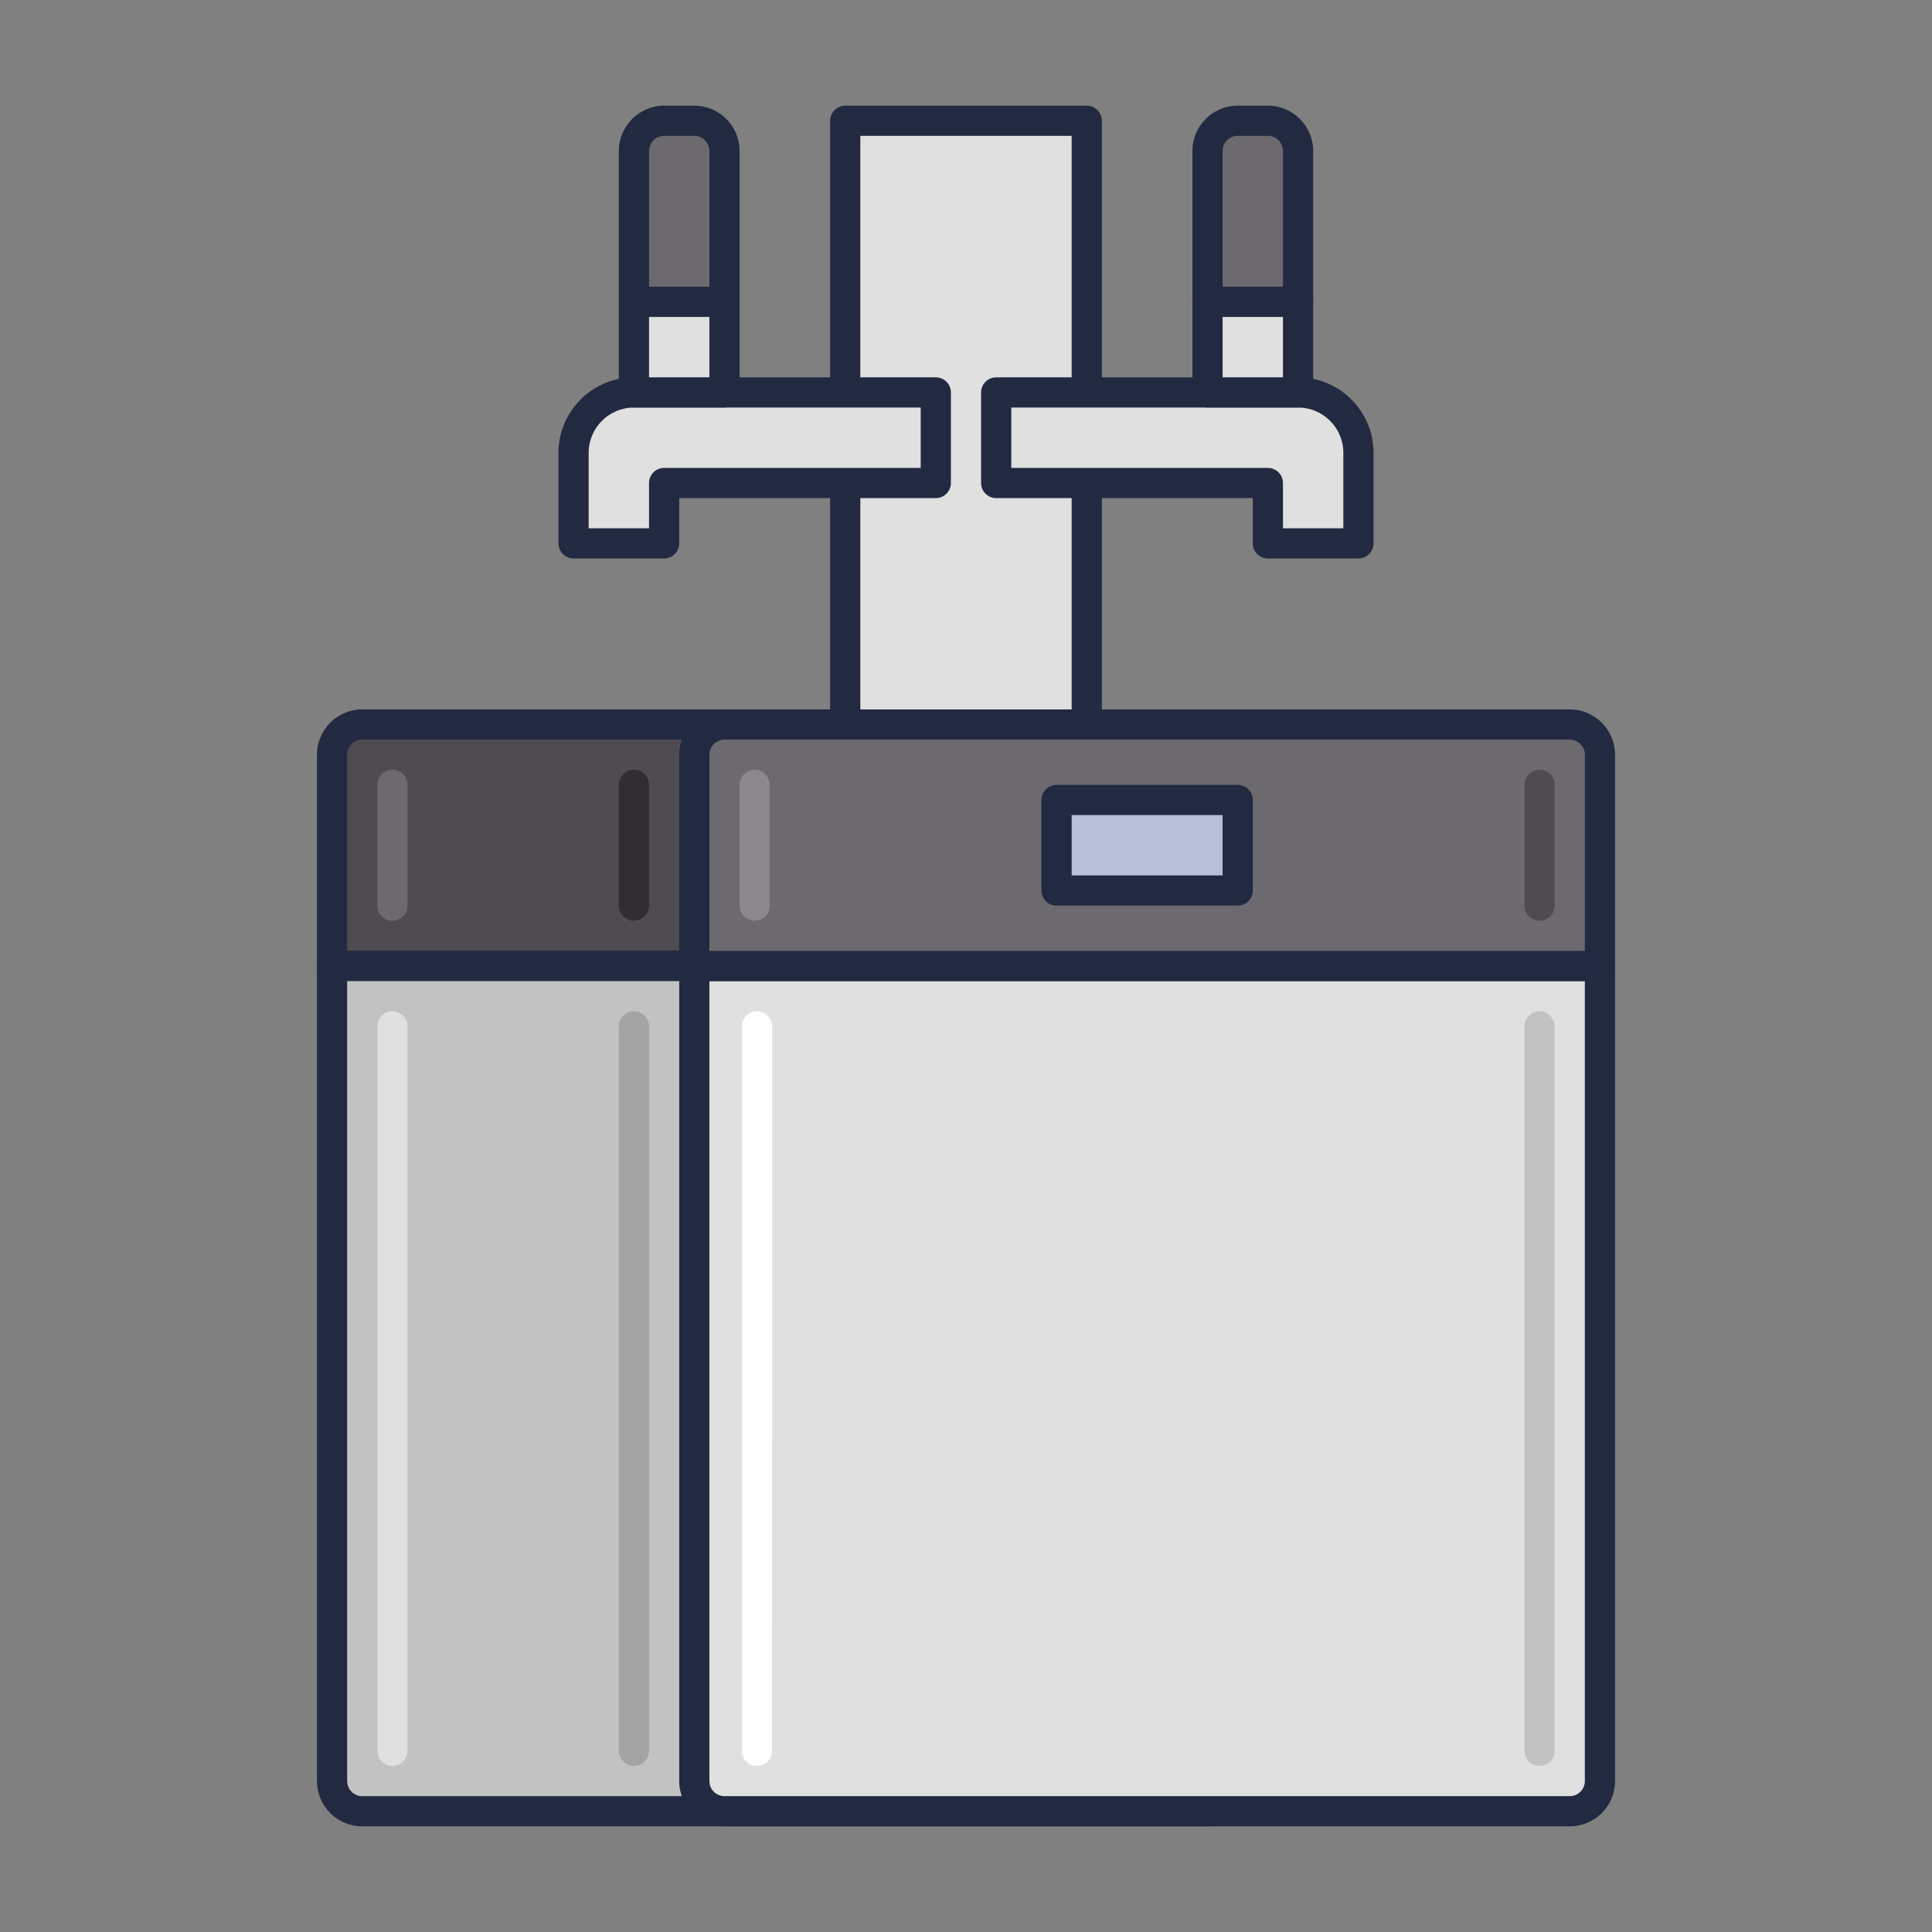 <?xml version="1.0" encoding="utf-8"?>
<!-- Generator: Adobe Illustrator 22.0.0, SVG Export Plug-In . SVG Version: 6.00 Build 0)  -->
<svg version="1.1" id="Icon_Set" xmlns="http://www.w3.org/2000/svg" xmlns:xlink="http://www.w3.org/1999/xlink" x="0px" y="0px"
	 viewBox="0 0 64 64" style="enable-background:new 0 0 64 64;" xml:space="preserve">
<rect x="0" y="0" width="64" height="64" fill="#808080" stroke="none"/>
<style type="text/css">
	.st0{fill:#212A41;}
	.st1{fill:#4E4B51;}
	.st2{fill:#6C696F;}
	.st3{fill:#B7C0D7;}
	.st4{fill:#D5DEF5;}
	.st5{fill:#99A2B9;}
	.st6{fill:#E0E0E0;}
	.st7{fill:#D32E5E;}
	.st8{fill:#F9AC2F;}
	.st9{fill:#0079A8;}
	.st10{fill:#BED38E;}
	.st11{fill:#8A878D;}
	.st12{fill:#C2C2C2;}
	.st13{fill:#302D33;}
	.st14{fill:#FEFEFE;}
	.st15{fill:#FFCA4D;}
	.st16{fill:#DB8E11;}
	.st17{fill:#A4A4A4;}
	.st18{fill:#7B849B;}
	.st19{fill:#E0C8A4;}
	.st20{fill:#C2AA86;}
	.st21{fill:#FEE6C2;}
	.st22{fill:#1E97C6;}
	.st23{fill:#005B8A;}
	.st24{fill:#BD7000;}
</style>
<g>
	<g>
		<path class="st1" d="M40,24H12c-0.552,0-1,0.448-1,1v7h30v-7C41,24.448,40.552,24,40,24z"/>
		<path class="st0" d="M41,32.5H11c-0.276,0-0.5-0.224-0.5-0.5v-7c0-0.827,0.673-1.5,1.5-1.5h28c0.827,0,1.5,0.673,1.5,1.5v7
			C41.5,32.276,41.276,32.5,41,32.5z M11.5,31.5h29V25c0-0.276-0.225-0.5-0.5-0.5H12c-0.276,0-0.5,0.224-0.5,0.5V31.5z"/>
	</g>
	<g>
		<path class="st12" d="M40,60H12c-0.552,0-1-0.448-1-1V32h30v27C41,59.552,40.552,60,40,60z"/>
		<path class="st0" d="M40,60.5H12c-0.827,0-1.5-0.673-1.5-1.5V32c0-0.276,0.224-0.5,0.5-0.5h30c0.276,0,0.5,0.224,0.5,0.5v27
			C41.5,59.827,40.827,60.5,40,60.5z M11.5,32.5V59c0,0.276,0.224,0.5,0.5,0.5h28c0.275,0,0.5-0.224,0.5-0.5V32.5H11.5z"/>
	</g>
	<g>
		<path class="st6" d="M13,58.5c-0.276,0-0.5-0.224-0.5-0.5V34c0-0.276,0.224-0.5,0.5-0.5s0.5,0.224,0.5,0.5v24
			C13.5,58.276,13.276,58.5,13,58.5z"/>
	</g>
	<g>
		<path class="st17" d="M21,58.5c-0.276,0-0.5-0.224-0.5-0.5V34c0-0.276,0.224-0.5,0.5-0.5s0.5,0.224,0.5,0.5v24
			C21.5,58.276,21.276,58.5,21,58.5z"/>
	</g>
	<g>
		<path class="st6" d="M52,60H24c-0.552,0-1-0.448-1-1V32h30v27C53,59.552,52.552,60,52,60z"/>
		<path class="st0" d="M52,60.5H24c-0.827,0-1.5-0.673-1.5-1.5V32c0-0.276,0.224-0.5,0.5-0.5h30c0.276,0,0.5,0.224,0.5,0.5v27
			C53.5,59.827,52.827,60.5,52,60.5z M23.5,32.5V59c0,0.276,0.224,0.5,0.5,0.5h28c0.275,0,0.5-0.224,0.5-0.5V32.5H23.5z"/>
	</g>
	<g>
		<path class="st12" d="M51,58.5c-0.276,0-0.5-0.224-0.5-0.5V34c0-0.276,0.224-0.5,0.5-0.5s0.5,0.224,0.5,0.5v24
			C51.5,58.276,51.276,58.5,51,58.5z"/>
	</g>
	<g>
		<path class="st14" d="M25.076,58.5L25.076,58.5c-0.276,0-0.5-0.224-0.5-0.5l0.003-24c0-0.276,0.224-0.5,0.5-0.5l0,0
			c0.276,0,0.5,0.224,0.5,0.5l-0.003,24C25.576,58.276,25.352,58.5,25.076,58.5z"/>
	</g>
	<g>
		<path class="st2" d="M52,24H24c-0.552,0-1,0.448-1,1v7h30v-7C53,24.448,52.552,24,52,24z"/>
		<path class="st0" d="M53,32.5H23c-0.276,0-0.5-0.224-0.5-0.5v-7c0-0.827,0.673-1.5,1.5-1.5h28c0.827,0,1.5,0.673,1.5,1.5v7
			C53.5,32.276,53.276,32.5,53,32.5z M23.5,31.5h29V25c0-0.276-0.225-0.5-0.5-0.5H24c-0.276,0-0.5,0.224-0.5,0.5V31.5z"/>
	</g>
	<g>
		<rect x="28" y="4" class="st6" width="8" height="20"/>
		<path class="st0" d="M36,24.5h-8c-0.276,0-0.5-0.224-0.5-0.5V4c0-0.276,0.224-0.5,0.5-0.5h8c0.276,0,0.5,0.224,0.5,0.5v20
			C36.5,24.276,36.276,24.5,36,24.5z M28.5,23.5h7v-19h-7V23.5z"/>
	</g>
	<g>
		<path class="st2" d="M43,10h-3V5c0-0.552,0.448-1,1-1h1c0.552,0,1,0.448,1,1V10z"/>
		<path class="st0" d="M43,10.5h-3c-0.276,0-0.5-0.224-0.5-0.5V5c0-0.827,0.673-1.5,1.5-1.5h1c0.827,0,1.5,0.673,1.5,1.5v5
			C43.5,10.276,43.276,10.5,43,10.5z M40.5,9.5h2V5c0-0.276-0.225-0.5-0.5-0.5h-1c-0.275,0-0.5,0.224-0.5,0.5V9.5z"/>
	</g>
	<g>
		<path class="st6" d="M33,13v3h9v2h3v-3c0-1.105-0.895-2-2-2H33z"/>
		<path class="st0" d="M45,18.5h-3c-0.276,0-0.5-0.224-0.5-0.5v-1.5H33c-0.276,0-0.5-0.224-0.5-0.5v-3c0-0.276,0.224-0.5,0.5-0.5h10
			c1.379,0,2.5,1.122,2.5,2.5v3C45.5,18.276,45.276,18.5,45,18.5z M42.5,17.5h2V15c0-0.827-0.673-1.5-1.5-1.5h-9.5v2H42
			c0.276,0,0.5,0.224,0.5,0.5V17.5z"/>
	</g>
	<g>
		<rect x="40" y="10" class="st6" width="3" height="3"/>
		<path class="st0" d="M43,13.5h-3c-0.276,0-0.5-0.224-0.5-0.5v-3c0-0.276,0.224-0.5,0.5-0.5h3c0.276,0,0.5,0.224,0.5,0.5v3
			C43.5,13.276,43.276,13.5,43,13.5z M40.5,12.5h2v-2h-2V12.5z"/>
	</g>
	<g>
		<path class="st2" d="M21,10h3V5c0-0.552-0.448-1-1-1h-1c-0.552,0-1,0.448-1,1V10z"/>
		<path class="st0" d="M24,10.5h-3c-0.276,0-0.5-0.224-0.5-0.5V5c0-0.827,0.673-1.5,1.5-1.5h1c0.827,0,1.5,0.673,1.5,1.5v5
			C24.5,10.276,24.276,10.5,24,10.5z M21.5,9.5h2V5c0-0.276-0.224-0.5-0.5-0.5h-1c-0.276,0-0.5,0.224-0.5,0.5V9.5z"/>
	</g>
	<g>
		<path class="st6" d="M31,13v3h-9v2h-3v-3c0-1.105,0.895-2,2-2H31z"/>
		<path class="st0" d="M22,18.5h-3c-0.276,0-0.5-0.224-0.5-0.5v-3c0-1.378,1.122-2.5,2.5-2.5h10c0.276,0,0.5,0.224,0.5,0.5v3
			c0,0.276-0.224,0.5-0.5,0.5h-8.5V18C22.5,18.276,22.276,18.5,22,18.5z M19.5,17.5h2V16c0-0.276,0.224-0.5,0.5-0.5h8.5v-2H21
			c-0.827,0-1.5,0.673-1.5,1.5V17.5z"/>
	</g>
	<g>
		<rect x="21" y="10" transform="matrix(-1 -4.517154e-11 4.517154e-11 -1 45 23)" class="st6" width="3" height="3"/>
		<path class="st0" d="M24,13.5h-3c-0.276,0-0.5-0.224-0.5-0.5v-3c0-0.276,0.224-0.5,0.5-0.5h3c0.276,0,0.5,0.224,0.5,0.5v3
			C24.5,13.276,24.276,13.5,24,13.5z M21.5,12.5h2v-2h-2V12.5z"/>
	</g>
	<g>
		<rect x="35" y="26.5" class="st3" width="6" height="3"/>
		<path class="st0" d="M41,30h-6c-0.276,0-0.5-0.224-0.5-0.5v-3c0-0.276,0.224-0.5,0.5-0.5h6c0.276,0,0.5,0.224,0.5,0.5v3
			C41.5,29.776,41.276,30,41,30z M35.5,29h5v-2h-5V29z"/>
	</g>
	<g>
		<path class="st11" d="M25,30.5c-0.276,0-0.5-0.224-0.5-0.5v-4c0-0.276,0.224-0.5,0.5-0.5s0.5,0.224,0.5,0.5v4
			C25.5,30.276,25.276,30.5,25,30.5z"/>
	</g>
	<g>
		<path class="st13" d="M21,30.5c-0.276,0-0.5-0.224-0.5-0.5v-4c0-0.276,0.224-0.5,0.5-0.5s0.5,0.224,0.5,0.5v4
			C21.5,30.276,21.276,30.5,21,30.5z"/>
	</g>
	<g>
		<path class="st2" d="M13,30.5c-0.276,0-0.5-0.224-0.5-0.5v-4c0-0.276,0.224-0.5,0.5-0.5s0.5,0.224,0.5,0.5v4
			C13.5,30.276,13.276,30.5,13,30.5z"/>
	</g>
	<g>
		<path class="st1" d="M51,30.5c-0.276,0-0.5-0.224-0.5-0.5v-4c0-0.276,0.224-0.5,0.5-0.5s0.5,0.224,0.5,0.5v4
			C51.5,30.276,51.276,30.5,51,30.5z"/>
	</g>
</g>
</svg>
